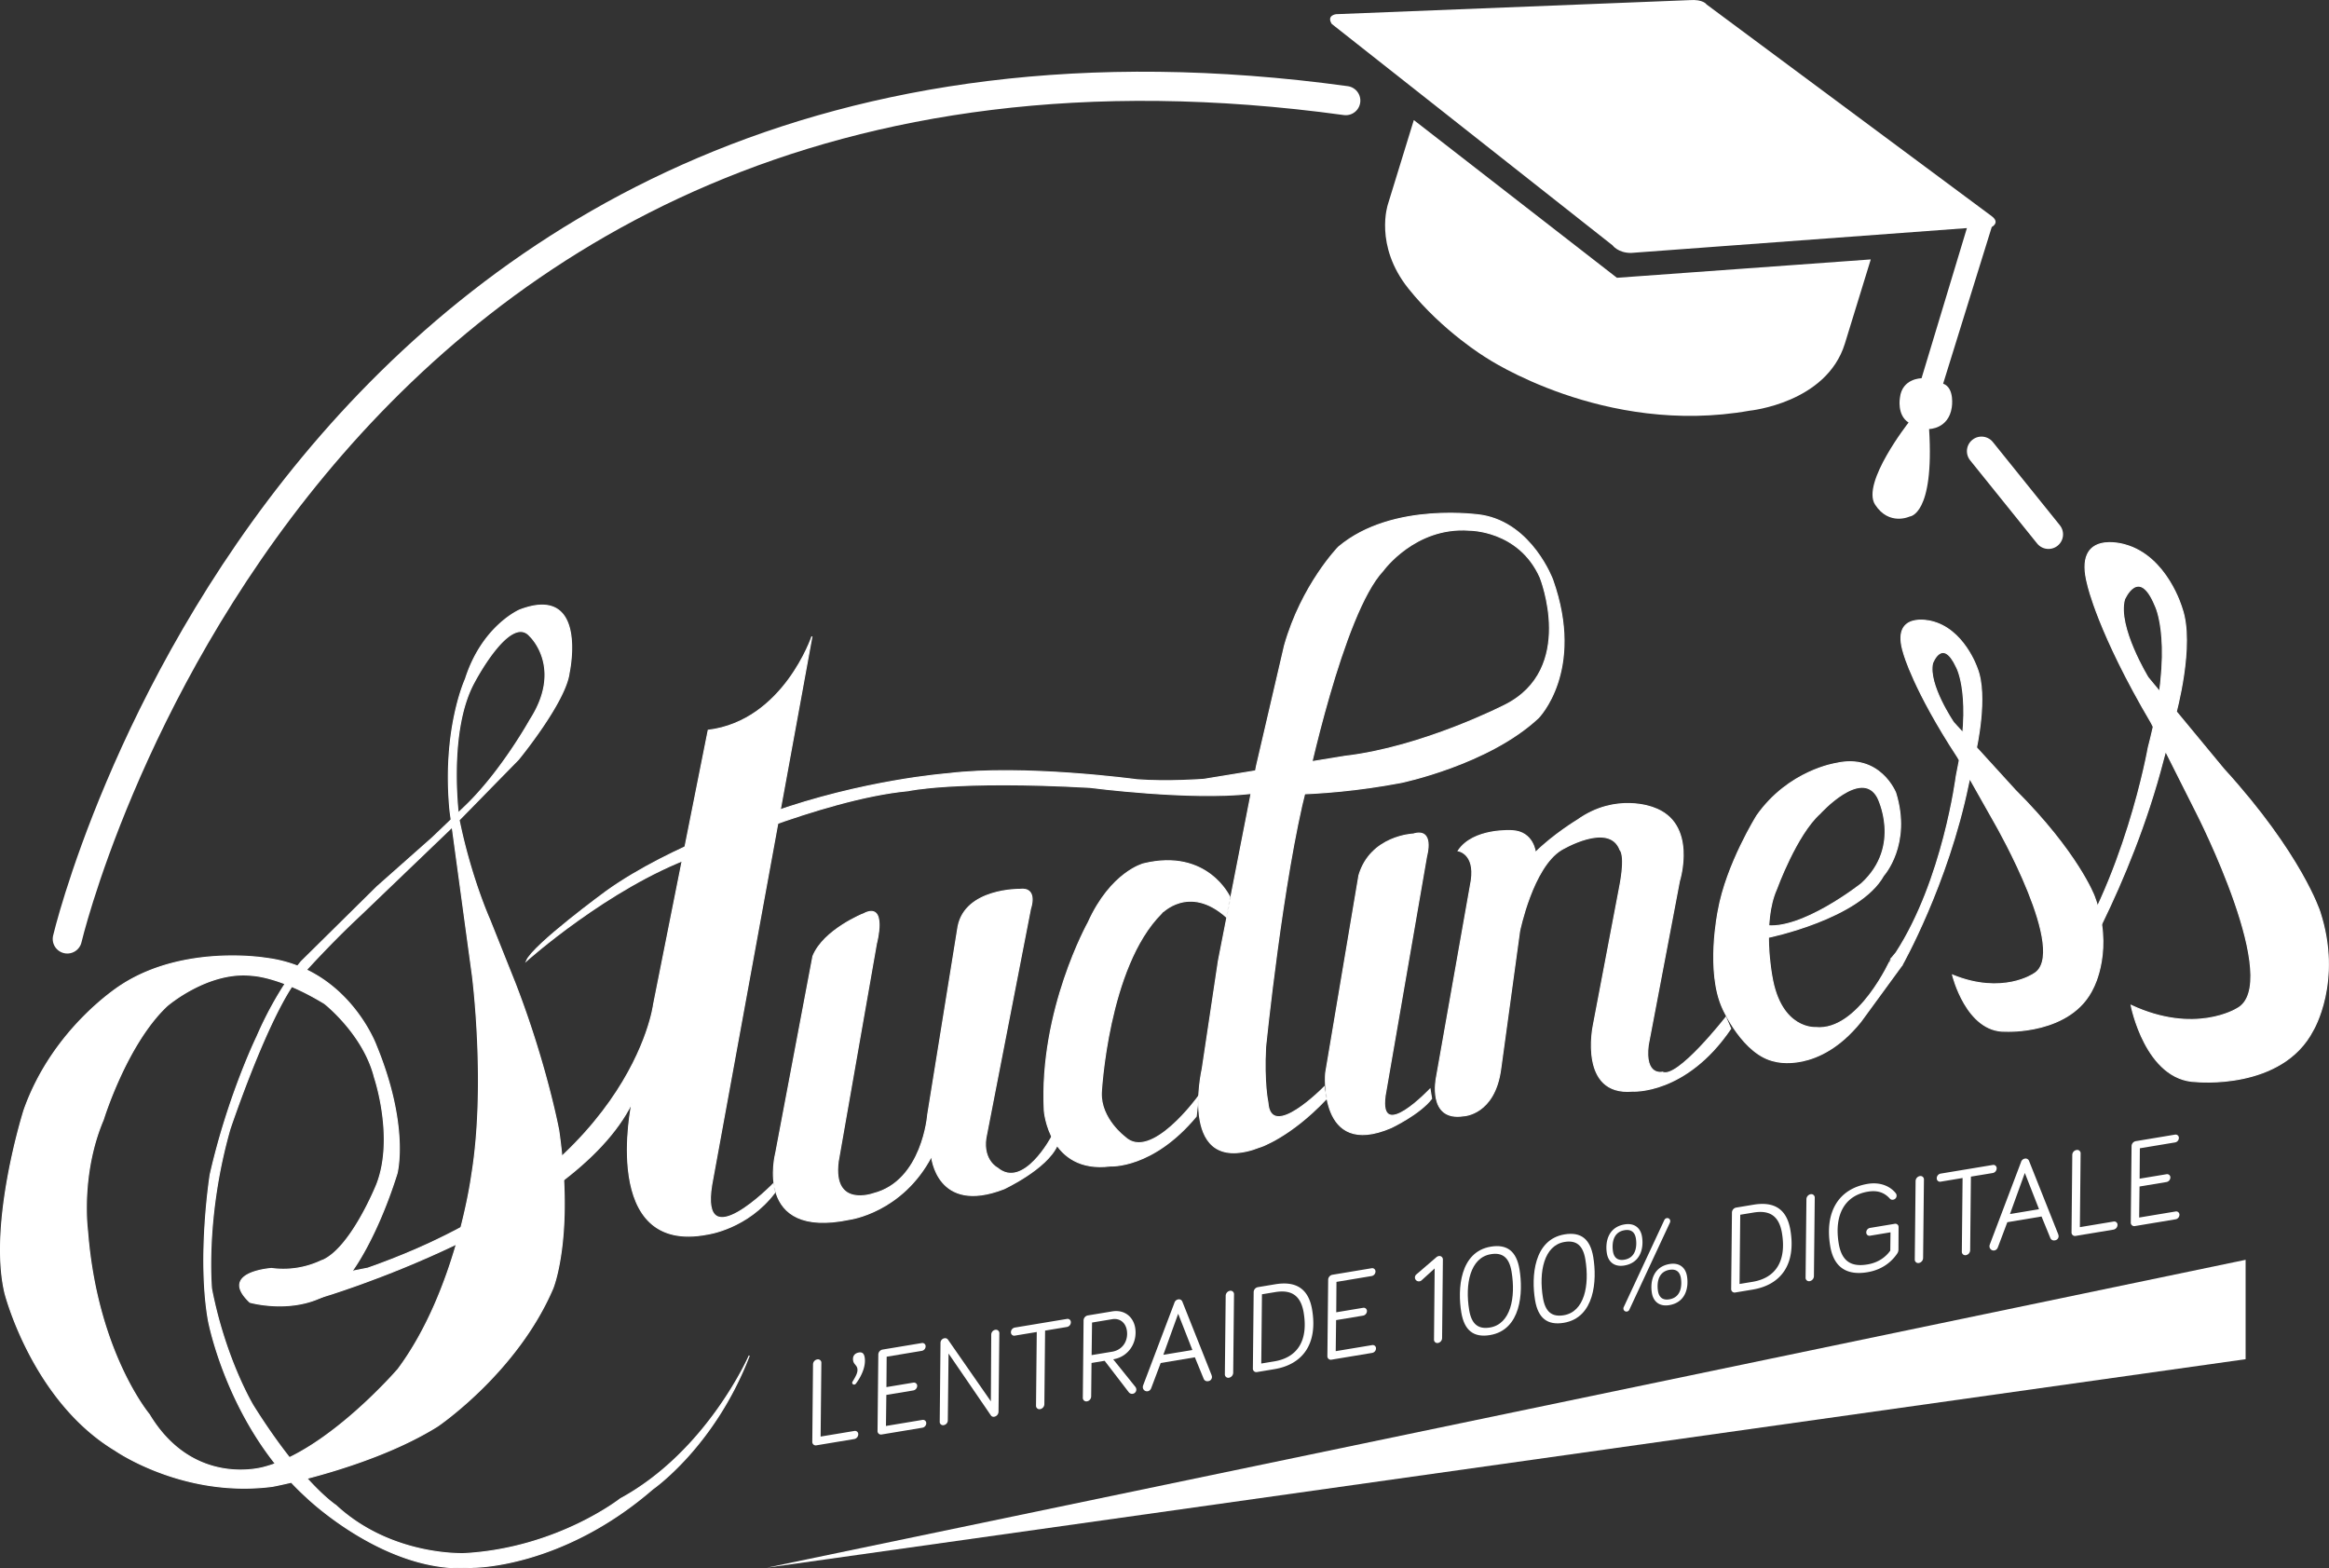 <svg xmlns="http://www.w3.org/2000/svg" viewBox="0 0 2155.99 1451.77"><rect x="0" y="0" width="2155.99" height="1451.77" fill="#333333" stroke="none"/><defs><style>.a,.b{fill:#fff;}.a,.c{stroke:#fff;stroke-miterlimit:10;}.c{fill:none;stroke-linecap:round;stroke-width:27px;}</style></defs><title>logo_blanc</title><path class="a" d="M296.56,1266.31s62.2,17.74,94.39-28.68c0,0,22.43-29.25,41.73-90.43,0,0,11.78-43.2-19.45-119,0,0-26.26-71.06-101.73-80.35,0,0-75.36-12.81-133.43,24.59,0,0-63.41,39-90.6,116,0,0-33.16,104.49-17.63,169.63,0,0,25.27,99.13,101.87,145.23,0,0,63,44.12,145.7,33.4,0,0,90.73-16.92,152.77-55.66,0,0,73.52-49.69,106.82-127.69,0,0,19.51-47.15,5.45-146,0,0-11.47-61.61-40.44-136.42L518.43,911.9s-17.54-39-28.46-93c0,0-11.06-80.52,14.22-126.51,0,0,33.48-64.08,51.64-42.63,0,0,31.26,29.08.09,77.43,0,0-26.41,47.58-59.57,79.51l-30.77,29.44-51.2,45.35-70.29,69.39s-22.27,26-41,69.49c0,0-26.66,54.59-43.31,127.78,0,0-12,75.92-1.67,134.93,0,0,18,97.53,90.94,163.76,0,0,74.6,72.23,154.32,64.79,0,0,81.73.6,166.07-72.49,0,0,57.07-39.33,89.37-123.44,0,0-38.54,88.62-119.28,132.51,0,0-58.11,45.78-143.82,50.71,0,0-67.82,3.41-119.62-44.64,0,0-31.18-20-76.46-92.16,0,0-25.79-42.54-38.6-108.12,0,0-6.44-65.63,17-147.9,0,0,30.74-92,57.82-132.94,0,0,28.74-33.31,63.26-65.46l85.05-81.57,61-62.3s43.64-53.17,46.9-80.22c0,0,17.92-82.47-45.78-58.1,0,0-34.57,14.71-50.24,64,0,0-21.65,46.8-14.2,122.33l6.86,50.51L502.53,964s13,101.13-.59,184.29c0,0-13.92,106.93-68.27,180,0,0-65,75.42-124,90.73,0,0-65.16,19.72-106.37-48.9,0,0-48.49-57.66-57.08-170,0,0-7.08-51.87,14.59-102.85,0,0,21.39-69.78,58.86-105.2,0,0,38-33,79.11-28.28,0,0,25.51.75,66.88,26,0,0,36.18,28.28,46.24,68.49,0,0,18.84,55.53,2.18,98.72,0,0-24.76,62-52.53,71.38a82.1,82.1,0,0,1-45,6.65S266.87,1238.37,296.56,1266.31Z" transform="translate(-65.2 -60.87)"/><path class="a" d="M362.65,1261.68s233.13-69.16,287.58-179.9c0,0-30,141,70.07,121.46,0,0,36.84-5,62.07-38.42l-1.33-8.16s-68.12,69.73-57,.95L816.83,650s-26.28,78.24-96,86.84l-50.6,253.8s-19.46,158-264.55,244.11L391,1237.63Z" transform="translate(-65.2 -60.87)"/><path class="a" d="M817.74,946l-34.43,182.15s-21.08,80.19,68.63,61.34c0,0,48.48-6.52,75.58-58.39,0,0,4.7,54.35,67,30.21,0,0,39.56-18.33,49.25-40.14l-4.84-8.28s-26.08,49.61-50.35,29.16c0,0-13.68-6.84-10.78-27.55L1019.15,902s7.2-20-9.9-17.92c0,0-50.37-.84-57.16,34.46L924,1092.62s-4.61,61.45-50.15,73.08c0,0-38.2,13.91-32.74-29.54l35.4-201.84s10.41-38.76-11.52-27.81C865,906.51,827.67,921.38,817.74,946Z" transform="translate(-65.2 -60.87)"/><path class="a" d="M1200.42,909.66l3.29-18.33s-20.49-45.32-79.88-30.9c0,0-30.17,7.54-51.29,54.42,0,0-45.34,81.19-40.62,174.09,0,0,4.31,58.43,61.22,51.22,0,0,39.13,2.5,79.36-45.93l2.18-18.67s-43.92,61.07-68.13,37.82c0,0-22.61-16.72-21.86-40.91,0,0,6.06-116.64,55.55-166.06C1140.24,906.41,1165.54,878.73,1200.42,909.66Z" transform="translate(-65.2 -60.87)"/><path class="a" d="M1292.85,1078.23,1291,1067s-49.74,51-52.09,14.27c0,0-3.93-17.67-2.13-51.46,0,0,15.75-155.54,37.53-240,0,0,33.68-161.1,71.16-200.71,0,0,29.57-41.11,79.7-37.44,0,0,46-.54,65.75,43.67,0,0,34.14,85.13-33,118.42,0,0-76,38.93-147.88,47.19L1179.6,782.24s-33.06,2.61-62,.37c0,0-104.9-14.26-175.34-5.54,0,0-77.9,5.75-164.26,36.61,0,0-90.87,28.8-151.46,72.19,0,0-67.31,49.22-73.91,64.33,0,0,75.44-67.44,153.82-96.23,0,0,118.92-53.61,199.31-61.17,0,0,43.73-9.94,168.34-3.09,0,0,92.68,12.07,148.85,5.68,0,0,58.73,5.06,139.27-10.19,0,0,81-16.73,127-59.82,0,0,43.16-43.33,13.32-127.76,0,0-19-52-65.58-59.76,0,0-82.37-13.05-132.66,29.35,0,0-34.07,34.87-50,91.2l-25.83,111L1193.1,950.27l-15,100.14s-23.19,101.47,53.65,72.17C1231.72,1122.58,1259.54,1113.5,1292.85,1078.23Z" transform="translate(-65.2 -60.87)"/><path class="a" d="M1323.2,871.11l-30.81,182.95s-7.21,79.69,60.6,50.63c0,0,26.56-12.55,37.47-26.89L1389,1069s-47.59,50.33-41.57,6.09l38.41-221.87s7.55-26.35-12.39-20.3C1373.47,832.89,1334,834.46,1323.2,871.11Z" transform="translate(-65.2 -60.87)"/><path class="a" d="M1415.08,848.42s15.73,2.31,12.14,27.32l-32.28,182.49s-8.67,40.86,25.33,35.47c0,0,28.44-1,34.12-43.09l17.5-127.75s12-59.17,38.62-75.38c0,0,44.46-26.8,54.45.17,0,0,5.53,4-.56,35L1540,1010.81s-13.2,64.39,36.33,60.07c0,0,49.39,3.37,91-57.85l-4.49-10.43s-45,57.59-58.69,50.75c0,0-16.77,4.14-13.16-25.06l28.89-151.94s17-53.71-24.34-67.88c0,0-34.37-13.92-70,11.43,0,0-22.23,13.4-39,30.1,0,0-1.75-19.24-21.44-20.21C1465.06,829.79,1429.07,827.29,1415.08,848.42Z" transform="translate(-65.2 -60.87)"/><path class="a" d="M1702.36,928.46s84.39-17.28,106.47-57.17c0,0,26-28.67,11.23-76.48,0,0-14.37-36.73-55.38-27.24,0,0-43.61,6.43-73.06,48.22,0,0-28.22,45.08-35.83,88.19,0,0-11.72,56.33,4.36,90.68,0,0,18.88,43,48.41,48.61,0,0,40.26,11.56,79.13-36.65l38.2-52.29-10.06-6S1785.73,1016,1746,1012c0,0-32.38,2.5-40.6-47.79,0,0-9.46-49.38,4.33-80.24,0,0,18.28-50.43,40.19-70.06,0,0,38.39-42.56,53.36-15,0,0,23.25,45-14.86,79.87,0,0-56.22,44.49-90,38.63Z" transform="translate(-65.2 -60.87)"/><path class="a" d="M1825.89,954.33s42.24-74.58,61.32-167l7.24-32.58s11.36-50,.92-75.5c0,0-12.23-36.38-42.66-43.27,0,0-37.89-9.85-25.11,29.92,0,0,9,33.43,49.84,95.82l35.35,62.6s68.33,119.3,35.11,138c0,0-28.82,20.06-75.17,1.12,0,0,12.85,53.07,49,52,0,0,61.23,3.22,81.3-40.52,0,0,19.28-35.72.85-84.45,0,0-14.95-40.23-73.29-98.38l-57-62.55s-23.88-35.17-19.41-54.74c0,0,9-24.5,22.06,3.37,0,0,15.66,26.75-.09,101.18,0,0-12.19,96.18-55.65,163.29l-4.66,5.64Z" transform="translate(-65.2 -60.87)"/><path class="a" d="M1977.84,976.81s59.45-94.2,90-213L2079.2,722s17.85-64.21,5.87-98c0,0-13.61-48-52.69-58.81,0,0-48.58-15.14-34.45,37.28,0,0,9.55,43.95,58.77,127.47l42,83.46s81.32,159.11,37,181.31c0,0-38.66,24.25-97.66-3.21,0,0,13.41,69.7,60.35,70.58,0,0,79.28,8,108-47.56,0,0,27.24-45.17,6.34-109.58,0,0-16.91-53.15-89-132.25L2053.68,688s-28.83-47.13-21.81-72.26c0,0,13.22-31.24,28.43,5.75,0,0,18.67,35.69-6.39,131.34,0,0-21.78,124.11-82.36,208.53l-6.39,7Z" transform="translate(-65.2 -60.87)"/><path class="b" d="M856.11,1385.43a3,3,0,0,1,3.57,2.55,4.54,4.54,0,0,1-3.72,4.94l-35,5.81a3.18,3.18,0,0,1-3.81-3.33l.68-71.58a4.7,4.7,0,0,1,3.9-4.61,3.13,3.13,0,0,1,3.82,3.33l-.69,68.08Z" transform="translate(-65.2 -60.87)"/><path class="b" d="M857.65,1341.46a2.18,2.18,0,0,1-1.45,1,1.71,1.71,0,0,1-2.08-1.28,2,2,0,0,1,.34-1.46c3.2-5.31,5-8.64,4.41-12-.53-3.18-3.35-4-3.91-7.4-.7-4.19,1.42-6.88,5.39-7.54,2.84-.47,4.67.74,5.29,4.49C866.89,1324.76,863.37,1333.74,857.65,1341.46Z" transform="translate(-65.2 -60.87)"/><path class="b" d="M881.36,1388.69a3.18,3.18,0,0,1-3.81-3.33l.72-70.65a4.79,4.79,0,0,1,3.9-4.61l36.41-6.06a3,3,0,0,1,3.46,2.57,4.28,4.28,0,0,1-3.54,4.67L886,1316.7l-.22,28.13,25-4.15a3,3,0,0,1,3.46,2.57,4.37,4.37,0,0,1-3.54,4.67l-25,4.15-.35,28.74,33.81-5.62a3,3,0,0,1,3.46,2.57,4.29,4.29,0,0,1-3.54,4.67Z" transform="translate(-65.2 -60.87)"/><path class="b" d="M990.3,1295l-.75,72.64a4.79,4.79,0,0,1-3.9,4.61,3,3,0,0,1-3.1-1.11l-39.26-57.36-.69,61.78a4.48,4.48,0,0,1-3.8,4.48,3.06,3.06,0,0,1-3.68-3.23l.72-72.75a4.34,4.34,0,0,1,3.58-4.44,3.23,3.23,0,0,1,3.36,1.3L982.46,1358l.35-61.73a4.57,4.57,0,0,1,3.8-4.48A3.12,3.12,0,0,1,990.3,1295Z" transform="translate(-65.2 -60.87)"/><path class="b" d="M1004.64,1297.19a3,3,0,0,1-3.57-2.55,4.42,4.42,0,0,1,3.61-4.92l48.22-8a3,3,0,0,1,3.57,2.55,4.41,4.41,0,0,1-3.61,4.91l-20.2,3.36-.68,68.09a4.79,4.79,0,0,1-3.9,4.61,3.19,3.19,0,0,1-3.82-3.33l.69-68.08Z" transform="translate(-65.2 -60.87)"/><path class="b" d="M1075.31,1353.41a4.7,4.7,0,0,1-3.9,4.61,3.24,3.24,0,0,1-3.82-3.33l.69-71.58a4.79,4.79,0,0,1,3.9-4.61l22.58-3.75c11.23-1.87,19.58,4.9,21.3,15.22,2.19,13.16-5.7,26.72-20.34,29.15l20.43,25.4a4.33,4.33,0,0,1,.91,2,3.92,3.92,0,0,1-6.81,3.23l-22.47-29.26-12.14,2Zm.41-38.19,19-3.15c10.09-1.68,15.14-10.57,13.6-19.87-1.17-7-6.45-11.4-13.59-10.21l-18.61,3.09Z" transform="translate(-65.2 -60.87)"/><path class="b" d="M1139.66,1322.54l-8.58,22.76c-.55,1.61-1.47,3-3.4,3.37a3.88,3.88,0,0,1-4.5-3.22,4.59,4.59,0,0,1,.3-2.38l28.85-76.15a4.51,4.51,0,0,1,3.53-3.27,3.42,3.42,0,0,1,3.84,2l26.84,67.47a10.92,10.92,0,0,1,.49,1.55,3.83,3.83,0,0,1-3.42,4.65,3.58,3.58,0,0,1-4.07-2l-8.23-20.08Zm16.2-45.6-13.74,38,26.88-4.47Z" transform="translate(-65.2 -60.87)"/><path class="b" d="M1206.79,1331.55a4.81,4.81,0,0,1-3.9,4.61,3.18,3.18,0,0,1-3.82-3.33l.77-72.53a4.8,4.8,0,0,1,3.89-4.61,3.18,3.18,0,0,1,3.82,3.33Z" transform="translate(-65.2 -60.87)"/><path class="b" d="M1245.63,1249.66c18.38-3.06,30.84,3.15,34.25,23.68,5.17,31.08-8.28,50.46-35.05,54.91l-16,2.66a3.19,3.19,0,0,1-3.82-3.33l.73-70.65a4.77,4.77,0,0,1,3.89-4.61ZM1232.77,1323l12.14-2c20.87-3.47,31.52-18.65,27.12-45.08-2.79-16.79-12.3-21.39-26.48-19l-12.14,2Z" transform="translate(-65.2 -60.87)"/><path class="b" d="M1297.8,1319.44a3.19,3.19,0,0,1-3.82-3.33l.73-70.65a4.79,4.79,0,0,1,3.89-4.61l36.42-6.06a3,3,0,0,1,3.46,2.57,4.28,4.28,0,0,1-3.54,4.67l-32.56,5.42-.21,28.13,24.95-4.15a3,3,0,0,1,3.46,2.57,4.36,4.36,0,0,1-3.53,4.67l-25,4.15-.35,28.74,33.8-5.62a3,3,0,0,1,3.46,2.57,4.28,4.28,0,0,1-3.53,4.67Z" transform="translate(-65.2 -60.87)"/><path class="b" d="M1381.18,1246a3.5,3.5,0,0,1-2,.91,3.58,3.58,0,0,1-4.1-2.93,3.69,3.69,0,0,1,1.29-3.48l18.36-15.76a4.64,4.64,0,0,1,2.37-1.21,3.19,3.19,0,0,1,3.8,3.21l-.73,72.76a4.69,4.69,0,0,1-3.8,4.48,3.07,3.07,0,0,1-3.69-3.24l.61-65.74Z" transform="translate(-65.2 -60.87)"/><path class="b" d="M1417.94,1275.68c-3.58-21.56-1.4-56.08,27.31-60.85,15.08-2.51,23.78,4.21,26.57,21,3.59,21.55,1.4,56.07-27.3,60.85C1429.43,1299.19,1420.73,1292.47,1417.94,1275.68Zm46.54-37.7c-2.18-13.16-8.46-18-19.24-16.16-19.06,3.17-24,27.54-20,51.71,2.19,13.16,8.46,17.94,19.24,16.15C1463.58,1286.51,1468.5,1262.14,1464.48,1238Z" transform="translate(-65.2 -60.87)"/><path class="b" d="M1486.23,1264.32c-3.58-21.55-1.4-56.07,27.31-60.85,15.08-2.51,23.78,4.21,26.57,21,3.59,21.55,1.4,56.08-27.3,60.85C1497.72,1287.83,1489,1281.11,1486.23,1264.32Zm46.55-37.7c-2.19-13.16-8.47-17.94-19.25-16.15-19,3.17-24,27.54-20,51.7,2.19,13.16,8.46,17.95,19.24,16.15C1531.87,1275.16,1536.79,1250.79,1532.78,1226.62Z" transform="translate(-65.2 -60.87)"/><path class="b" d="M1585.21,1205.43c1.85,11.11-1.54,24.39-16.4,26.86-9.08,1.51-14.77-3.26-16.09-11.2-1.85-11.12,1.54-24.39,16.4-26.86C1578.2,1192.72,1583.89,1197.49,1585.21,1205.43Zm-5.66,1.75c-.9-5.44-4.11-8.64-10.47-7.58-12.48,2.07-11.38,15.65-10.7,19.73.9,5.45,4.11,8.65,10.47,7.59C1581.32,1224.84,1580.23,1211.27,1579.55,1207.18Zm31.77-16.47a3.17,3.17,0,0,1-.26,1.91L1573.59,1273a3,3,0,0,1-2.25,1.89,2.84,2.84,0,0,1-3.3-2.37,3,3,0,0,1,.37-1.93l37.47-80.37a3,3,0,0,1,2.27-1.78A2.65,2.65,0,0,1,1611.32,1190.71Zm15.54,51.39c1.85,11.12-1.53,24.39-16.4,26.86-9.07,1.51-14.76-3.25-16.08-11.19-1.85-11.12,1.54-24.39,16.4-26.87C1619.85,1229.4,1625.54,1234.16,1626.86,1242.1Zm-5.65,1.76c-.9-5.45-4.12-8.64-10.47-7.59-12.48,2.08-11.39,15.65-10.71,19.74.91,5.44,4.12,8.64,10.47,7.58C1623,1261.52,1621.89,1247.94,1621.21,1243.86Z" transform="translate(-65.2 -60.87)"/><path class="b" d="M1688.38,1176c18.38-3.06,30.84,3.15,34.25,23.68,5.17,31.09-8.28,50.46-35.05,54.91l-16,2.66a3.18,3.18,0,0,1-3.81-3.32l.72-70.66a4.79,4.79,0,0,1,3.9-4.61Zm-12.86,73.37,12.14-2c20.87-3.47,31.52-18.65,27.13-45.08-2.79-16.79-12.3-21.39-26.48-19l-12.14,2Z" transform="translate(-65.2 -60.87)"/><path class="b" d="M1744.38,1242.15a4.81,4.81,0,0,1-3.9,4.61,3.18,3.18,0,0,1-3.82-3.33l.77-72.52a4.81,4.81,0,0,1,3.89-4.62,3.18,3.18,0,0,1,3.82,3.33Z" transform="translate(-65.2 -60.87)"/><path class="b" d="M1815.06,1218.5l.21-16.94-18.94,3.15a2.93,2.93,0,0,1-3.46-2.57,4.2,4.2,0,0,1,3.53-4.67l22.92-3.81a2.94,2.94,0,0,1,3.42,3l-.1,20.41a6.81,6.81,0,0,1-1.36,4.43c-4.79,7-13.41,14.7-27.48,17-18.49,3.08-31-4-34.35-24.25-5.34-32.1,8.19-53.12,34.74-57.54,11.23-1.86,20.6,1.94,25.91,8.63a3.73,3.73,0,0,1-2.27,6,3.22,3.22,0,0,1-3.19-1c-5.29-5.88-11.8-7.83-20.31-6.41-21.21,3.52-31.44,21.2-27,48,2.81,16.91,12,21.79,26.54,19.37C1804.43,1229.6,1811.29,1223.91,1815.06,1218.5Z" transform="translate(-65.2 -60.87)"/><path class="b" d="M1845.45,1225.34a4.81,4.81,0,0,1-3.89,4.61,3.18,3.18,0,0,1-3.82-3.33l.76-72.52a4.8,4.8,0,0,1,3.9-4.61,3.17,3.17,0,0,1,3.82,3.32Z" transform="translate(-65.2 -60.87)"/><path class="b" d="M1861.68,1154.67a3,3,0,0,1-3.57-2.55,4.41,4.41,0,0,1,3.61-4.91l48.21-8a3,3,0,0,1,3.58,2.55,4.44,4.44,0,0,1-3.62,4.92L1889.7,1150l-.69,68.09a4.79,4.79,0,0,1-3.89,4.61,3.19,3.19,0,0,1-3.82-3.33l.69-68.08Z" transform="translate(-65.2 -60.87)"/><path class="b" d="M1923.41,1192.21l-8.57,22.76c-.55,1.6-1.48,3-3.41,3.36a3.87,3.87,0,0,1-4.49-3.21,4.64,4.64,0,0,1,.3-2.39l28.84-76.14a4.53,4.53,0,0,1,3.54-3.27,3.42,3.42,0,0,1,3.84,2l26.84,67.47a10.92,10.92,0,0,1,.49,1.55,3.83,3.83,0,0,1-3.43,4.65,3.58,3.58,0,0,1-4.06-2l-8.23-20.09Zm16.2-45.6-13.74,38,26.89-4.47Z" transform="translate(-65.2 -60.87)"/><path class="b" d="M2021.82,1191.58a3,3,0,0,1,3.57,2.55,4.54,4.54,0,0,1-3.72,4.94l-35,5.81a3.18,3.18,0,0,1-3.81-3.33l.68-71.58a4.71,4.71,0,0,1,3.9-4.61,3.13,3.13,0,0,1,3.82,3.33l-.69,68.08Z" transform="translate(-65.2 -60.87)"/><path class="b" d="M2041.51,1195.77a3.18,3.18,0,0,1-3.81-3.33l.72-70.66a4.79,4.79,0,0,1,3.9-4.61l36.41-6.05a3,3,0,0,1,3.46,2.57,4.28,4.28,0,0,1-3.53,4.67l-32.56,5.41-.22,28.14,25-4.15a3,3,0,0,1,3.45,2.57,4.36,4.36,0,0,1-3.53,4.67l-25,4.15-.35,28.73,33.81-5.62a3,3,0,0,1,3.46,2.57,4.29,4.29,0,0,1-3.54,4.67Z" transform="translate(-65.2 -60.87)"/><polygon class="b" points="709.8 1451.13 2078.8 1166.13 2078.8 1258.13 709.8 1451.13"/><path class="b" d="M1374,172l-24,78s-13,38,19,78,72,64,72,64,109,73,244,49c0,0,71-7,88-62l24-78-235,17Z" transform="translate(-65.2 -60.87)"/><path class="b" d="M1298,83l260,205s5,7,17,7l311-23-42,139s-18,0-20,18c0,0-3,16,8,23,0,0-44,56-31,76s32,11,32,11,23-1,18-81c0,0,18,0,21-20,0,0,3-18-8-22l45-145s8-4,0-10L1645,65s-3-5-16-4L1302,74S1293,75,1298,83Z" transform="translate(-65.2 -60.87)"/><path class="c" d="M127.5,930S341.23,21.15,1311,154" transform="translate(-65.2 -60.87)"/><line class="c" x1="1834.3" y1="417.63" x2="1896.3" y2="494.63"/></svg>